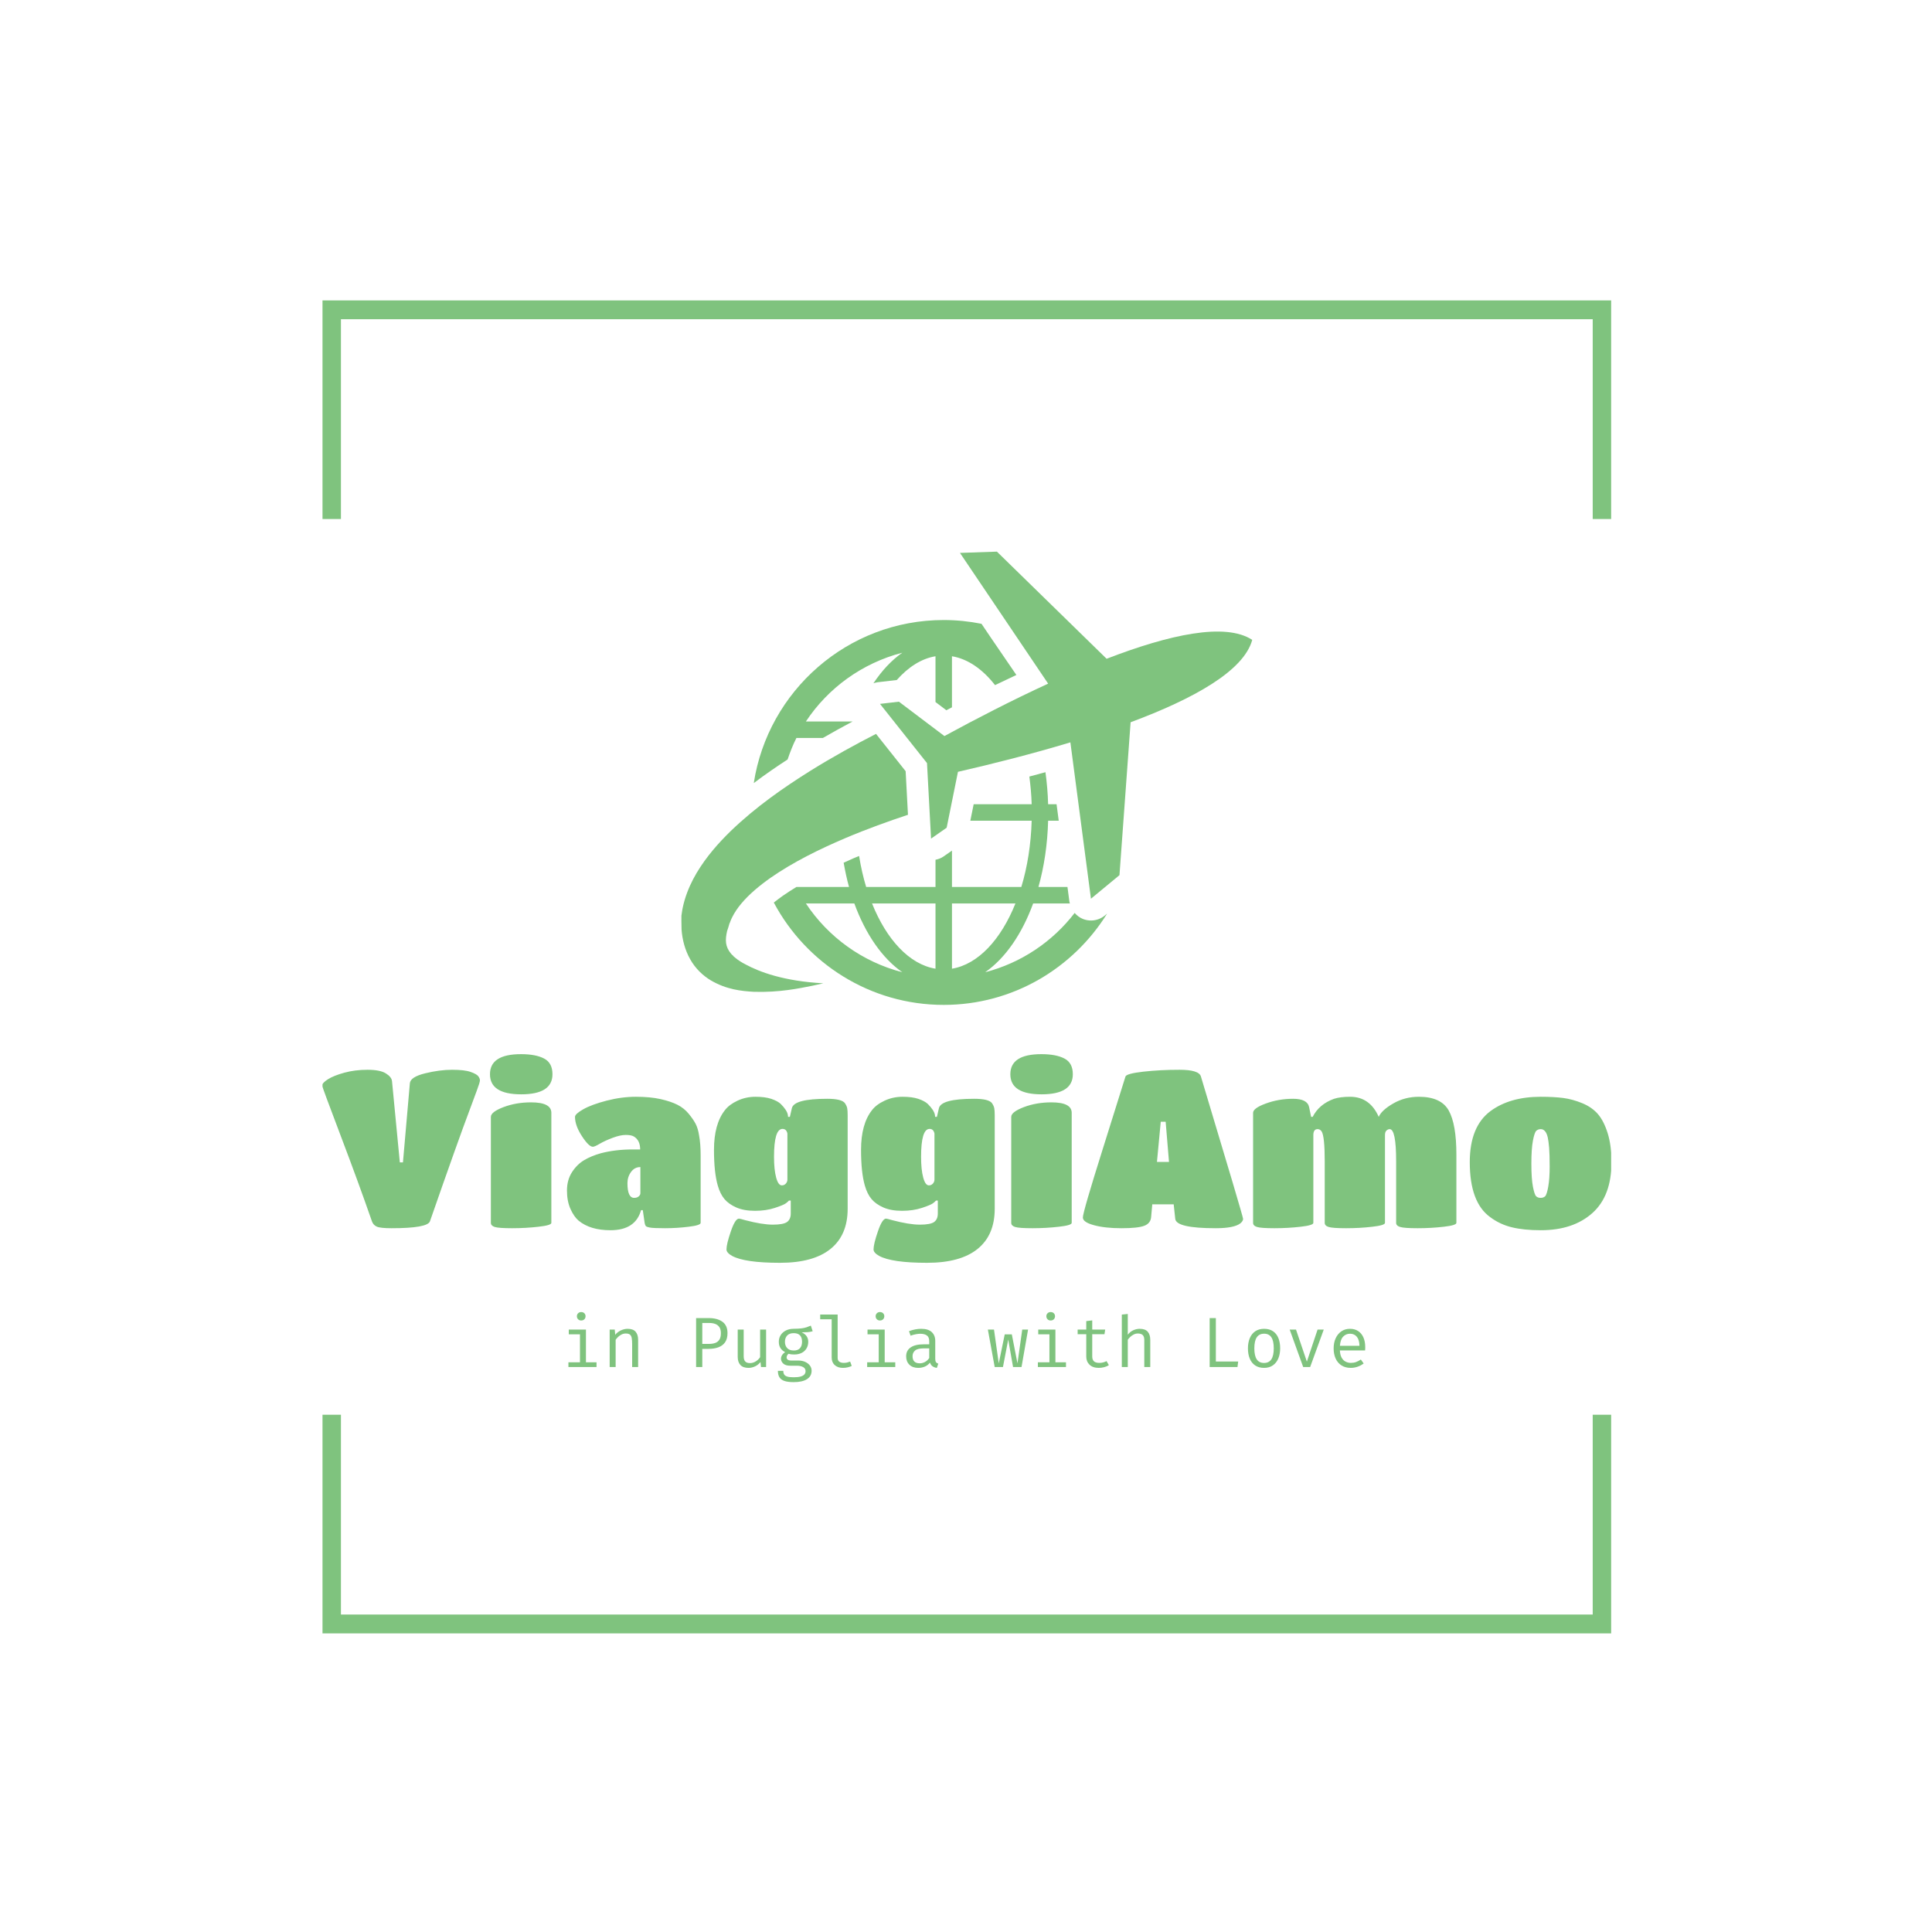 <svg xmlns="http://www.w3.org/2000/svg" version="1.1" xmlns:xlink="http://www.w3.org/1999/xlink" xmlns:svgjs="http://svgjs.dev/svgjs" width="1500" height="1500" viewBox="0 0 1500 1500"><rect width="1500" height="1500" fill="#ffffff"></rect><g transform="matrix(0.667,0,0,0.667,250.389,229.422)"><svg viewBox="0 0 237 247" data-background-color="#ffffff" preserveAspectRatio="xMidYMid meet" height="1563" width="1500" xmlns="http://www.w3.org/2000/svg" xmlns:xlink="http://www.w3.org/1999/xlink"><g id="tight-bounds" transform="matrix(1,0,0,1,-0.092,-0.1)"><svg viewBox="0 0 237.184 247.2" height="247.2" width="237.184"><g><svg></svg></g><g><svg viewBox="0 0 237.184 247.2" height="247.2" width="237.184"><g transform="matrix(1,0,0,1,0,47.215)"><svg viewBox="0 0 237.184 152.77" height="152.77" width="237.184"><g><svg viewBox="0 0 244.431 157.437" height="152.77" width="237.184"><g transform="matrix(1,0,0,1,0,95.263)"><svg viewBox="0 0 244.431 62.175" height="62.175" width="244.431"><g id="textblocktransform"><svg viewBox="0 0 244.431 62.175" height="62.175" width="244.431" id="textblock"><g><svg viewBox="0 0 244.431 39.554" height="39.554" width="244.431"><g transform="matrix(1,0,0,1,0,0)"><svg width="244.431" viewBox="0.5 -39 288.88 46.75" height="39.554" data-palette-color="#7fc37e"><path d="M0.5-31.95L0.5-31.95Q0.5-32.55 1.8-33.38 3.1-34.2 5.48-34.85 7.85-35.5 10.65-35.5 13.45-35.5 14.75-34.7 16.05-33.9 16.15-32.95L16.15-32.95 17.9-14.75 18.6-14.75 20.15-32.5Q20.3-33.9 23.55-34.7 26.8-35.5 29.6-35.5 32.4-35.5 33.75-35.02 35.1-34.55 35.48-34.05 35.85-33.55 35.85-33.13 35.85-32.7 35.13-30.78 34.4-28.85 33.6-26.65L33.6-26.65Q30.95-19.65 24.65-1.55L24.65-1.55Q24.1 0 16.05 0L16.05 0Q13.55 0 12.75-0.35 11.95-0.7 11.65-1.55L11.65-1.55Q8.7-10.05 4.6-20.85 0.5-31.65 0.5-31.95ZM51.85-25.85L51.85-25.85 51.85-1.2Q51.85-0.65 48.97-0.33 46.1 0 43.07 0 40.05 0 39.17-0.28 38.3-0.55 38.3-1.2L38.3-1.2 38.3-24.95Q38.3-26.05 41.12-27.13 43.95-28.2 47.3-28.2L47.3-28.2Q51.85-28.2 51.85-25.85ZM45.05-39L45.05-39Q48.35-39 50.22-38.02 52.1-37.05 52.1-34.5L52.1-34.5Q52.1-30 45.1-30 38.1-30 38.1-34.5 38.1-39 45.05-39ZM65.09 0.45L65.09 0.45Q60.55 0.45 57.95-1.7L57.95-1.7Q56.9-2.6 56.12-4.35 55.35-6.1 55.35-8.45 55.35-10.8 56.47-12.55 57.6-14.3 59.2-15.25 60.8-16.2 62.95-16.8L62.95-16.8Q66.2-17.65 70.09-17.65L70.09-17.65 71.75-17.65Q71.75-19.7 70.34-20.55L70.34-20.55Q69.75-20.9 68.52-20.9 67.3-20.9 65.57-20.25 63.85-19.6 62.7-18.93 61.55-18.25 61.15-18.25L61.15-18.25Q60.25-18.25 58.7-20.63 57.15-23 57.15-24.95L57.15-24.95Q57.15-25.6 59-26.65 60.85-27.7 64.22-28.58 67.59-29.45 70.8-29.45 74-29.45 76.32-28.93 78.65-28.4 80.12-27.65 81.59-26.9 82.62-25.65 83.65-24.4 84.17-23.4 84.7-22.4 84.95-20.8L84.95-20.8Q85.3-18.95 85.3-16.25L85.3-16.25 85.3-1.2Q85.3-0.65 82.62-0.33 79.95 0 77.32 0 74.7 0 73.92-0.15 73.15-0.3 73-0.5 72.84-0.7 72.75-1.2L72.75-1.2 72.34-4.05 71.95-4.05Q70.7 0.45 65.09 0.45ZM71.8-7.85L71.8-7.85 71.8-13.7Q70.5-13.7 69.7-12.6 68.9-11.5 68.9-10.1L68.9-10.1Q68.9-6.8 70.4-6.8L70.4-6.8Q71.05-6.8 71.42-7.13 71.8-7.45 71.8-7.85ZM105.49-3.3L105.49-3.3 105.49-6.2 105.09-6.2Q104.89-5.95 104.39-5.58 103.89-5.2 101.92-4.55 99.94-3.9 97.47-3.9 94.99-3.9 93.29-4.65 91.59-5.4 90.64-6.53 89.69-7.65 89.14-9.55L89.14-9.55Q88.29-12.5 88.29-17.55L88.29-17.55Q88.29-23.35 90.74-26.45L90.74-26.45Q91.69-27.7 93.57-28.58 95.44-29.45 97.59-29.45 99.74-29.45 101.14-28.98 102.54-28.5 103.24-27.85L103.24-27.85Q104.64-26.45 104.84-25.4L104.84-25.4 104.89-24.95 105.29-24.95 105.74-26.9Q106.24-29 113.64-29L113.64-29Q116.94-29 117.64-28L117.64-28Q118.04-27.4 118.14-26.88 118.24-26.35 118.24-25.3L118.24-25.3 118.24-4.35Q118.24 1.55 114.39 4.65 110.54 7.75 103.09 7.75L103.09 7.75Q95.19 7.75 92.34 6.2L92.34 6.2Q91.09 5.5 91.09 4.75L91.09 4.75Q91.09 3.55 92.07 0.7 93.04-2.15 93.89-2.15L93.89-2.15Q94.09-2.15 95.29-1.8L95.29-1.8Q99.09-0.8 101.47-0.8 103.84-0.8 104.67-1.4 105.49-2 105.49-3.3ZM103.49-9.6L103.49-9.6Q104.04-9.6 104.39-10 104.74-10.4 104.74-10.9L104.74-10.9 104.74-21.2Q104.54-22.25 103.64-22.25L103.64-22.25Q101.74-22.25 101.74-16L101.74-16Q101.74-13.1 102.22-11.35 102.69-9.6 103.49-9.6ZM138.44-3.3L138.44-3.3 138.44-6.2 138.04-6.2Q137.84-5.95 137.34-5.58 136.84-5.2 134.87-4.55 132.89-3.9 130.42-3.9 127.94-3.9 126.24-4.65 124.54-5.4 123.59-6.53 122.64-7.65 122.09-9.55L122.09-9.55Q121.24-12.5 121.24-17.55L121.24-17.55Q121.24-23.35 123.69-26.45L123.69-26.45Q124.64-27.7 126.52-28.58 128.39-29.45 130.54-29.45 132.69-29.45 134.09-28.98 135.49-28.5 136.19-27.85L136.19-27.85Q137.59-26.45 137.79-25.4L137.79-25.4 137.84-24.95 138.24-24.95 138.69-26.9Q139.19-29 146.59-29L146.59-29Q149.89-29 150.59-28L150.59-28Q150.99-27.4 151.09-26.88 151.19-26.35 151.19-25.3L151.19-25.3 151.19-4.35Q151.19 1.55 147.34 4.65 143.49 7.75 136.04 7.75L136.04 7.75Q128.14 7.75 125.29 6.2L125.29 6.2Q124.04 5.5 124.04 4.75L124.04 4.75Q124.04 3.55 125.02 0.7 125.99-2.15 126.84-2.15L126.84-2.15Q127.04-2.15 128.24-1.8L128.24-1.8Q132.04-0.8 134.42-0.8 136.79-0.8 137.62-1.4 138.44-2 138.44-3.3ZM136.44-9.6L136.44-9.6Q136.99-9.6 137.34-10 137.69-10.4 137.69-10.9L137.69-10.9 137.69-21.2Q137.49-22.25 136.59-22.25L136.59-22.25Q134.69-22.25 134.69-16L134.69-16Q134.69-13.1 135.17-11.35 135.64-9.6 136.44-9.6ZM168.44-25.85L168.44-25.85 168.44-1.2Q168.44-0.65 165.56-0.33 162.69 0 159.66 0 156.64 0 155.76-0.28 154.89-0.55 154.89-1.2L154.89-1.2 154.89-24.95Q154.89-26.05 157.71-27.13 160.54-28.2 163.89-28.2L163.89-28.2Q168.44-28.2 168.44-25.85ZM161.64-39L161.64-39Q164.94-39 166.81-38.02 168.69-37.05 168.69-34.5L168.69-34.5Q168.69-30 161.69-30 154.69-30 154.69-34.5 154.69-39 161.64-39ZM186.24-2.55Q186.14-1.1 184.71-0.55 183.29 0 179.59 0 175.89 0 173.41-0.68 170.94-1.35 170.94-2.4L170.94-2.4Q170.94-3.6 175.39-17.73 179.84-31.85 180.49-34L180.49-34Q180.74-34.65 184.51-35.08 188.29-35.5 192.61-35.5 196.94-35.5 197.39-34L197.39-34Q206.84-2.6 206.84-2.1 206.84-1.6 206.24-1.1L206.24-1.1Q204.84 0 200.69 0L200.69 0Q191.84 0 191.64-2.1L191.64-2.1 191.29-5.35 186.49-5.35 186.24-2.55ZM187.54-14.85L190.24-14.85 189.49-23.85 188.39-23.85 187.54-14.85ZM254.63-16.5L254.63-16.5 254.63-1.2Q254.63-0.65 251.81-0.33 248.98 0 245.96 0 242.93 0 242.03-0.28 241.13-0.55 241.13-1.2L241.13-1.2 241.13-15.05Q241.13-22.2 239.68-22.2L239.68-22.2Q239.33-22.2 238.98-21.9 238.63-21.6 238.63-20.85L238.63-20.85 238.63-1.2Q238.63-0.65 235.81-0.33 232.98 0 229.93 0 226.88 0 226.01-0.28 225.13-0.55 225.13-1.2L225.13-1.2 225.13-15.05Q225.13-20.6 224.43-21.7L224.43-21.7Q224.08-22.2 223.53-22.2L223.53-22.2Q222.58-22.2 222.58-20.85L222.58-20.85 222.58-1.2Q222.58-0.65 219.73-0.33 216.88 0 213.86 0 210.83 0 209.96-0.28 209.08-0.55 209.08-1.2L209.08-1.2 209.08-25.85Q209.08-26.9 211.96-27.95 214.83-29 218.03-29 221.23-29 221.63-27.15L221.63-27.15 222.08-24.95 222.43-24.95Q223.88-27.8 227.23-29L227.23-29Q228.63-29.45 230.83-29.45L230.83-29.45Q235.23-29.45 237.23-24.95L237.23-24.95Q237.88-26.45 240.48-27.95 243.08-29.45 246.23-29.45L246.23-29.45Q251.18-29.45 252.91-26.38 254.63-23.3 254.63-16.5ZM273.53 0.45L273.53 0.45Q269.78 0.45 267.08-0.2 264.38-0.85 262.18-2.5L262.18-2.5Q257.63-5.8 257.63-14.8L257.63-14.8Q257.63-22.8 262.28-26.25L262.28-26.25Q266.63-29.45 273.53-29.45L273.53-29.45Q276.48-29.45 278.58-29.18 280.68-28.9 282.86-28 285.03-27.1 286.36-25.55 287.68-24 288.53-21.28 289.38-18.55 289.38-14.8L289.38-14.8Q289.38-7.2 285.08-3.38 280.78 0.45 273.53 0.45ZM271.78-9.3Q272.13-7.5 272.51-7.15 272.88-6.8 273.51-6.8 274.13-6.8 274.51-7.15 274.88-7.5 275.21-9.3 275.53-11.1 275.53-13.83 275.53-16.55 275.41-18.03 275.28-19.5 275.11-20.3 274.93-21.1 274.63-21.55L274.63-21.55Q274.18-22.2 273.56-22.2 272.93-22.2 272.53-21.83 272.13-21.45 271.78-19.63 271.43-17.8 271.43-14.45 271.43-11.1 271.78-9.3Z" opacity="1" transform="matrix(1,0,0,1,0,0)" fill="#7fc37e" class="wordmark-text-0" data-fill-palette-color="primary" id="text-0"></path></svg></g></svg></g><g transform="matrix(1,0,0,1,46.686,48.892)"><svg viewBox="0 0 151.059 13.283" height="13.283" width="151.059"><g transform="matrix(1,0,0,1,0,0)"><svg width="151.059" viewBox="6.03 -38.65 560.05 49.25" height="13.283" data-palette-color="#7fc37e"><path d="M6.28-26.33L18.35-26.33 18.35-3.33 25.78-3.33 25.78 0 6.03 0 6.03-3.33 14.15-3.33 14.15-23 6.28-23 6.28-26.33ZM15-38.65L15-38.65Q16.4-38.65 17.24-37.8 18.07-36.95 18.07-35.73L18.07-35.73Q18.07-34.45 17.24-33.59 16.4-32.73 15-32.73L15-32.73Q13.68-32.73 12.83-33.59 11.98-34.45 11.98-35.73L11.98-35.73Q11.98-36.95 12.83-37.8 13.68-38.65 15-38.65ZM39.22 0L35.02 0 35.02-26.33 38.6-26.33 38.92-22.68Q40.52-24.7 42.94-25.79 45.35-26.88 47.62-26.88L47.62-26.88Q51.5-26.88 53.26-24.83 55.02-22.78 55.02-19.13L55.02-19.13 55.02 0 50.82 0 50.82-16.03Q50.82-18.73 50.52-20.39 50.22-22.05 49.27-22.81 48.32-23.58 46.32-23.58L46.32-23.58Q44.77-23.58 43.41-22.9 42.05-22.23 40.98-21.21 39.92-20.2 39.22-19.18L39.22-19.18 39.22 0ZM113.19-23.8L113.19-23.8Q113.19-26.48 112.14-28.04 111.09-29.6 109.27-30.29 107.44-30.98 105.09-30.98L105.09-30.98 100.12-30.98 100.12-16.28 104.92-16.28Q107.34-16.28 109.19-16.94 111.04-17.6 112.12-19.24 113.19-20.88 113.19-23.8ZM117.84-23.85L117.84-23.85Q117.84-19.83 116.13-17.4 114.42-14.98 111.42-13.88 108.42-12.78 104.52-12.78L104.52-12.78 100.12-12.78 100.12 0 95.77 0 95.77-34.43 104.57-34.43Q110.72-34.43 114.28-31.84 117.84-29.25 117.84-23.85ZM125.02-26.33L129.22-26.33 129.22-7.68Q129.22-5.08 130.29-3.93 131.37-2.78 133.64-2.78L133.64-2.78Q135.81-2.78 137.75-4.01 139.69-5.25 140.77-6.95L140.77-6.95 140.77-26.33 144.97-26.33 144.97 0 141.39 0 141.04-3.55Q139.49-1.55 137.22-0.49 134.94 0.58 132.62 0.58L132.62 0.58Q128.79 0.58 126.9-1.46 125.02-3.5 125.02-7.18L125.02-7.18 125.02-26.33ZM176.41-29.13L176.41-29.13 177.71-25.18Q176.04-24.65 174.14-24.53 172.24-24.4 170.01-24.4L170.01-24.4Q172.29-23.35 173.44-21.69 174.59-20.03 174.59-17.78L174.59-17.78Q174.59-15.18 173.41-13.15 172.24-11.13 170.03-9.98 167.81-8.83 164.69-8.83L164.69-8.83Q163.36-8.83 162.48-8.95 161.59-9.08 160.76-9.33L160.76-9.33Q160.16-8.93 159.78-8.22 159.39-7.53 159.39-6.78L159.39-6.78Q159.39-5.83 160.14-5.2 160.89-4.58 162.91-4.58L162.91-4.58 167.66-4.58Q170.31-4.58 172.43-3.63 174.54-2.68 175.75-1.07 176.96 0.53 176.96 2.58L176.96 2.58Q176.96 6.45 173.68 8.53 170.39 10.6 164.39 10.6L164.39 10.6Q160.19 10.6 157.76 9.74 155.34 8.88 154.3 7.11 153.26 5.35 153.26 2.68L153.26 2.68 157.06 2.68Q157.06 4.2 157.66 5.2 158.26 6.2 159.84 6.69 161.41 7.18 164.36 7.18L164.36 7.18Q167.26 7.18 169.1 6.69 170.94 6.2 171.83 5.24 172.71 4.28 172.71 2.85L172.71 2.85Q172.71 0.98 171.01 0.03 169.31-0.93 166.76-0.93L166.76-0.93 162.06-0.93Q158.66-0.93 157.05-2.43 155.44-3.93 155.44-5.88L155.44-5.88Q155.44-7.15 156.18-8.35 156.91-9.55 158.34-10.48L158.34-10.48Q156.06-11.68 154.99-13.45 153.91-15.23 153.91-17.75L153.91-17.75Q153.91-20.43 155.24-22.49 156.56-24.55 158.94-25.73 161.31-26.9 164.41-26.9L164.41-26.9Q167.74-26.93 169.81-27.19 171.89-27.45 173.38-27.95 174.86-28.45 176.41-29.13ZM164.41-23.83L164.41-23.83Q161.24-23.83 159.73-22.11 158.21-20.4 158.21-17.75L158.21-17.75Q158.21-15.08 159.76-13.35 161.31-11.63 164.51-11.63L164.51-11.63Q167.31-11.63 168.78-13.25 170.24-14.88 170.24-17.78L170.24-17.78Q170.24-20.75 168.78-22.29 167.31-23.83 164.41-23.83ZM182.99-36.93L195.26-36.93 195.26-6.5Q195.26-4.55 196.47-3.74 197.69-2.93 199.61-2.93L199.61-2.93Q200.81-2.93 201.89-3.18 202.96-3.43 204.04-3.85L204.04-3.85 205.16-0.78Q204.09-0.25 202.5 0.16 200.91 0.58 198.91 0.58L198.91 0.58Q195.41 0.58 193.24-1.36 191.06-3.3 191.06-6.73L191.06-6.73 191.06-33.6 182.99-33.6 182.99-36.93ZM216.26-26.33L228.33-26.33 228.33-3.33 235.76-3.33 235.76 0 216.01 0 216.01-3.33 224.13-3.33 224.13-23 216.26-23 216.26-26.33ZM224.98-38.65L224.98-38.65Q226.38-38.65 227.22-37.8 228.06-36.95 228.06-35.73L228.06-35.73Q228.06-34.45 227.22-33.59 226.38-32.73 224.98-32.73L224.98-32.73Q223.66-32.73 222.81-33.59 221.96-34.45 221.96-35.73L221.96-35.73Q221.96-36.95 222.81-37.8 223.66-38.65 224.98-38.65ZM263.86-18.38L263.86-5.75Q263.86-4.17 264.38-3.45 264.91-2.73 266-2.38L266-2.38 264.98 0.58Q263.28 0.35 262-0.51 260.73-1.38 260.16-3.13L260.16-3.13Q258.73-1.3 256.61-0.36 254.48 0.58 251.91 0.58L251.91 0.58Q247.96 0.58 245.68-1.65 243.41-3.88 243.41-7.55L243.41-7.55Q243.41-11.63 246.58-13.8 249.76-15.98 255.76-15.98L255.76-15.98 259.63-15.98 259.63-18.18Q259.63-21.03 257.97-22.21 256.31-23.4 253.36-23.4L253.36-23.4Q252.06-23.4 250.31-23.09 248.56-22.78 246.51-22.05L246.51-22.05 245.41-25.23Q247.83-26.13 249.96-26.5 252.08-26.88 254.01-26.88L254.01-26.88Q258.93-26.88 261.39-24.59 263.86-22.3 263.86-18.38L263.86-18.38ZM252.98-2.63L252.98-2.63Q254.93-2.63 256.71-3.61 258.48-4.6 259.63-6.35L259.63-6.35 259.63-13.13 255.83-13.13Q251.48-13.13 249.69-11.63 247.91-10.13 247.91-7.6L247.91-7.6Q247.91-5.15 249.17-3.89 250.43-2.63 252.98-2.63ZM329.1-26.33L324.5 0 318.55 0 315.15-19.33 311.45 0 305.65 0 300.85-26.33 305.15-26.33 308.5-2.6 312.7-22.98 317.68-22.98 321.65-2.6 325-26.33 329.1-26.33ZM336.25-26.33L348.32-26.33 348.32-3.33 355.75-3.33 355.75 0 336 0 336-3.33 344.12-3.33 344.12-23 336.25-23 336.25-26.33ZM344.97-38.65L344.97-38.65Q346.37-38.65 347.21-37.8 348.05-36.95 348.05-35.73L348.05-35.73Q348.05-34.45 347.21-33.59 346.37-32.73 344.97-32.73L344.97-32.73Q343.65-32.73 342.8-33.59 341.95-34.45 341.95-35.73L341.95-35.73Q341.95-36.95 342.8-37.8 343.65-38.65 344.97-38.65ZM384.27-4.17L385.9-1.33Q384.55-0.43 382.62 0.08 380.7 0.58 378.85 0.58L378.85 0.58Q374.6 0.58 372.3-1.65 370-3.88 370-7.38L370-7.38 370-23.08 363.95-23.08 363.95-26.33 370-26.33 370-32.3 374.2-32.8 374.2-26.33 383.3-26.33 382.8-23.08 374.2-23.08 374.2-7.43Q374.2-5.23 375.36-4.08 376.52-2.93 379.22-2.93L379.22-2.93Q380.7-2.93 381.95-3.28 383.2-3.63 384.27-4.17L384.27-4.17ZM394.99-36.88L399.19-37.33 399.19-22.73Q400.74-24.8 403.01-25.84 405.27-26.88 407.59-26.88L407.59-26.88Q411.44-26.88 413.22-24.83 414.99-22.78 414.99-19.13L414.99-19.13 414.99 0 410.79 0 410.79-19.03Q410.79-21.4 409.69-22.49 408.59-23.58 406.24-23.58L406.24-23.58Q404.74-23.58 403.39-22.9 402.04-22.23 400.97-21.23 399.89-20.23 399.19-19.18L399.19-19.18 399.19 0 394.99 0 394.99-36.88ZM476.29 0L456.74 0 456.74-34.43 461.09-34.43 461.09-3.88 476.79-3.88 476.29 0ZM495.01-26.88L495.01-26.88Q498.74-26.88 501.25-25.19 503.76-23.5 505.02-20.43 506.29-17.35 506.29-13.18L506.29-13.18Q506.29-9.15 504.99-6.05 503.69-2.95 501.17-1.19 498.66 0.58 494.96 0.58L494.96 0.58Q491.26 0.58 488.74-1.13 486.21-2.83 484.92-5.91 483.64-9 483.64-13.13L483.64-13.13Q483.64-17.2 484.94-20.3 486.24-23.4 488.77-25.14 491.31-26.88 495.01-26.88ZM495.01-23.45L495.01-23.45Q491.61-23.45 489.87-20.94 488.14-18.43 488.14-13.13L488.14-13.13Q488.14-7.93 489.85-5.4 491.56-2.88 494.96-2.88L494.96-2.88Q498.36-2.88 500.07-5.4 501.79-7.93 501.79-13.18L501.79-13.18Q501.79-18.43 500.09-20.94 498.39-23.45 495.01-23.45ZM532.58-26.33L536.93-26.33 527.36 0 522.48 0 512.98-26.33 517.43-26.33 525.06-3.83 532.58-26.33ZM565.98-11.68L548.28-11.68Q548.4-8.63 549.45-6.69 550.5-4.75 552.23-3.84 553.95-2.93 555.98-2.93L555.98-2.93Q558-2.93 559.64-3.53 561.28-4.13 563-5.3L563-5.3 564.98-2.53Q563.13-1.07 560.77-0.25 558.4 0.58 555.93 0.58L555.93 0.58Q552.1 0.58 549.4-1.15 546.7-2.88 545.29-5.96 543.88-9.05 543.88-13.13L543.88-13.13Q543.88-17.13 545.3-20.23 546.73-23.33 549.3-25.1 551.88-26.88 555.38-26.88L555.38-26.88Q558.7-26.88 561.1-25.31 563.5-23.75 564.79-20.86 566.08-17.98 566.08-13.98L566.08-13.98Q566.08-13.3 566.05-12.71 566.03-12.13 565.98-11.68L565.98-11.68ZM555.43-23.43L555.43-23.43Q552.5-23.43 550.54-21.35 548.58-19.28 548.3-14.93L548.3-14.93 562.03-14.93Q561.95-19.15 560.18-21.29 558.4-23.43 555.43-23.43Z" opacity="1" transform="matrix(1,0,0,1,0,0)" fill="#7fc37e" class="slogan-text-1" data-fill-palette-color="secondary" id="text-1"></path></svg></g></svg></g></svg></g></svg></g><g transform="matrix(1,0,0,1,68.11,0)"><svg viewBox="0 0 108.21 85.925" height="85.925" width="108.21"><g><svg xmlns="http://www.w3.org/2000/svg" xmlns:xlink="http://www.w3.org/1999/xlink" version="1.1" x="0" y="0" viewBox="2.636 11.36 84.727 67.278" enable-background="new 0 0 90 90" xml:space="preserve" height="85.925" width="108.21" class="icon-icon-0" data-fill-palette-color="accent" id="icon-0"><path d="M65.488 65.37c-0.571 0.471-1.272 0.724-1.988 0.741-0.424 0.009-0.85-0.063-1.255-0.223-0.492-0.195-0.905-0.517-1.24-0.899-3.28 4.264-7.92 7.411-13.282 8.8 2.99-2.082 5.463-5.671 7.121-10.209h5.453c-0.021-0.096-0.063-0.182-0.074-0.279l-0.285-2.165H55.63c0.841-2.991 1.343-6.308 1.438-9.836h1.574l-0.322-2.444h-1.252c-0.045-1.637-0.187-3.225-0.396-4.757-0.779 0.217-1.588 0.431-2.39 0.645 0.174 1.336 0.302 2.7 0.344 4.112h-8.61L45.52 51.3h9.105c-0.104 3.541-0.639 6.884-1.537 9.836H42.795v-5.401l-1.252 0.875c-0.363 0.257-0.772 0.399-1.192 0.486v4.04H30.058c-0.439-1.446-0.79-2.989-1.047-4.6-0.267 0.108-0.542 0.217-0.804 0.329-0.524 0.223-0.992 0.445-1.49 0.668 0.219 1.238 0.477 2.451 0.798 3.603h-7.807v-0.002c-0.703 0.429-1.374 0.857-1.996 1.292-0.491 0.346-0.938 0.686-1.361 1.023 4.805 9.025 14.303 15.189 25.221 15.189 10.239 0 19.208-5.433 24.25-13.549L65.488 65.37zM21.114 63.58h7.188c1.661 4.538 4.13 8.127 7.121 10.209C29.482 72.252 24.412 68.564 21.114 63.58zM40.351 73.266c-3.883-0.645-7.27-4.322-9.421-9.686h9.421V73.266zM42.795 63.58h9.421c-2.149 5.361-5.54 9.041-9.421 9.686V63.58z" fill="#7fc37e" data-fill-palette-color="accent"></path><path d="M87.363 24.459c-3.995-2.627-12.348-0.773-21.615 2.803L49.466 11.36l-5.485 0.188L57.07 30.955c-5.385 2.476-10.719 5.232-15.396 7.779l-6.756-5.102-2.806 0.327 6.977 8.789 0.601 11.208 2.317-1.617 1.677-8.297c5.19-1.188 11.015-2.66 16.687-4.372l3.053 23.206 4.232-3.495 1.654-22.695C78.628 33.219 86.111 29.072 87.363 24.459z" fill="#7fc37e" data-fill-palette-color="accent"></path><path d="M48.527 24.071l-1.348-1.999c-1.819-0.362-3.688-0.56-5.61-0.56-14.262 0-26.082 10.519-28.192 24.199 1.755-1.324 3.46-2.488 5.021-3.501 0.37-1.097 0.789-2.173 1.308-3.194h3.933c1.418-0.817 2.874-1.633 4.406-2.444h-6.933c3.296-4.984 8.368-8.671 14.31-10.209-1.592 1.11-3.032 2.657-4.287 4.538 0.197-0.063 0.393-0.13 0.604-0.153l2.806-0.327c0.017-0.001 0.037 0 0.052-0.001 1.697-1.917 3.647-3.184 5.752-3.532v6.794l1.615 1.221c0.282-0.151 0.549-0.284 0.829-0.435v-7.58c2.373 0.393 4.56 1.933 6.396 4.285l3.166-1.505L48.527 24.071z" fill="#7fc37e" data-fill-palette-color="accent"></path><path d="M35.919 43.951l-4.397-5.538c-2.987 1.531-6.322 3.345-9.807 5.517-3.892 2.446-7.978 5.27-11.725 8.869-1.86 1.813-3.648 3.828-5.098 6.258-0.717 1.217-1.339 2.549-1.767 3.991-0.115 0.353-0.192 0.733-0.28 1.101-0.047 0.183-0.069 0.375-0.104 0.563l-0.102 0.681-0.003 0.832 0.023 1.226c0.107 1.477 0.501 3.049 1.285 4.42 0.766 1.383 1.916 2.446 3.06 3.128 2.327 1.363 4.509 1.586 6.388 1.697 3.773 0.115 6.669-0.5 8.695-0.902 0.631-0.134 1.162-0.256 1.612-0.361-5.88-0.309-9.543-1.719-11.51-2.787-0.562-0.285-1.083-0.605-1.528-0.977-0.205-0.159-0.317-0.263-0.317-0.263l0.038-0.003c-0.121-0.115-0.262-0.223-0.364-0.346-0.886-1.059-0.909-2.021-0.595-3.401 0.054-0.142 0.101-0.271 0.14-0.405l0.239-0.799 0.008-0.023c0.022-0.125-0.022 0.141-0.016 0.106l0.013-0.028 0.022-0.063 0.044-0.121c0.033-0.079 0.051-0.159 0.092-0.242 0.079-0.163 0.133-0.326 0.228-0.491 0.332-0.663 0.786-1.338 1.348-2.008 1.127-1.343 2.652-2.629 4.323-3.804 3.372-2.351 7.309-4.276 11.085-5.885 3.284-1.394 6.455-2.523 9.317-3.473L35.919 43.951z" fill="#7fc37e" data-fill-palette-color="accent"></path></svg></g></svg></g><g></g></svg></g></svg></g><path d="M0 41.215L0 1 237.184 1 237.184 41.215 233.723 41.215 233.723 4.461 3.461 4.461 3.461 41.215 0 41.215M0 205.985L0 246.2 237.184 246.2 237.184 205.985 233.723 205.985 233.723 242.739 3.461 242.739 3.461 205.985 0 205.985" fill="#7fc37e" stroke="transparent" data-fill-palette-color="tertiary"></path></svg></g><defs></defs></svg><rect width="237.184" height="247.2" fill="none" stroke="none" visibility="hidden"></rect></g></svg></g></svg>